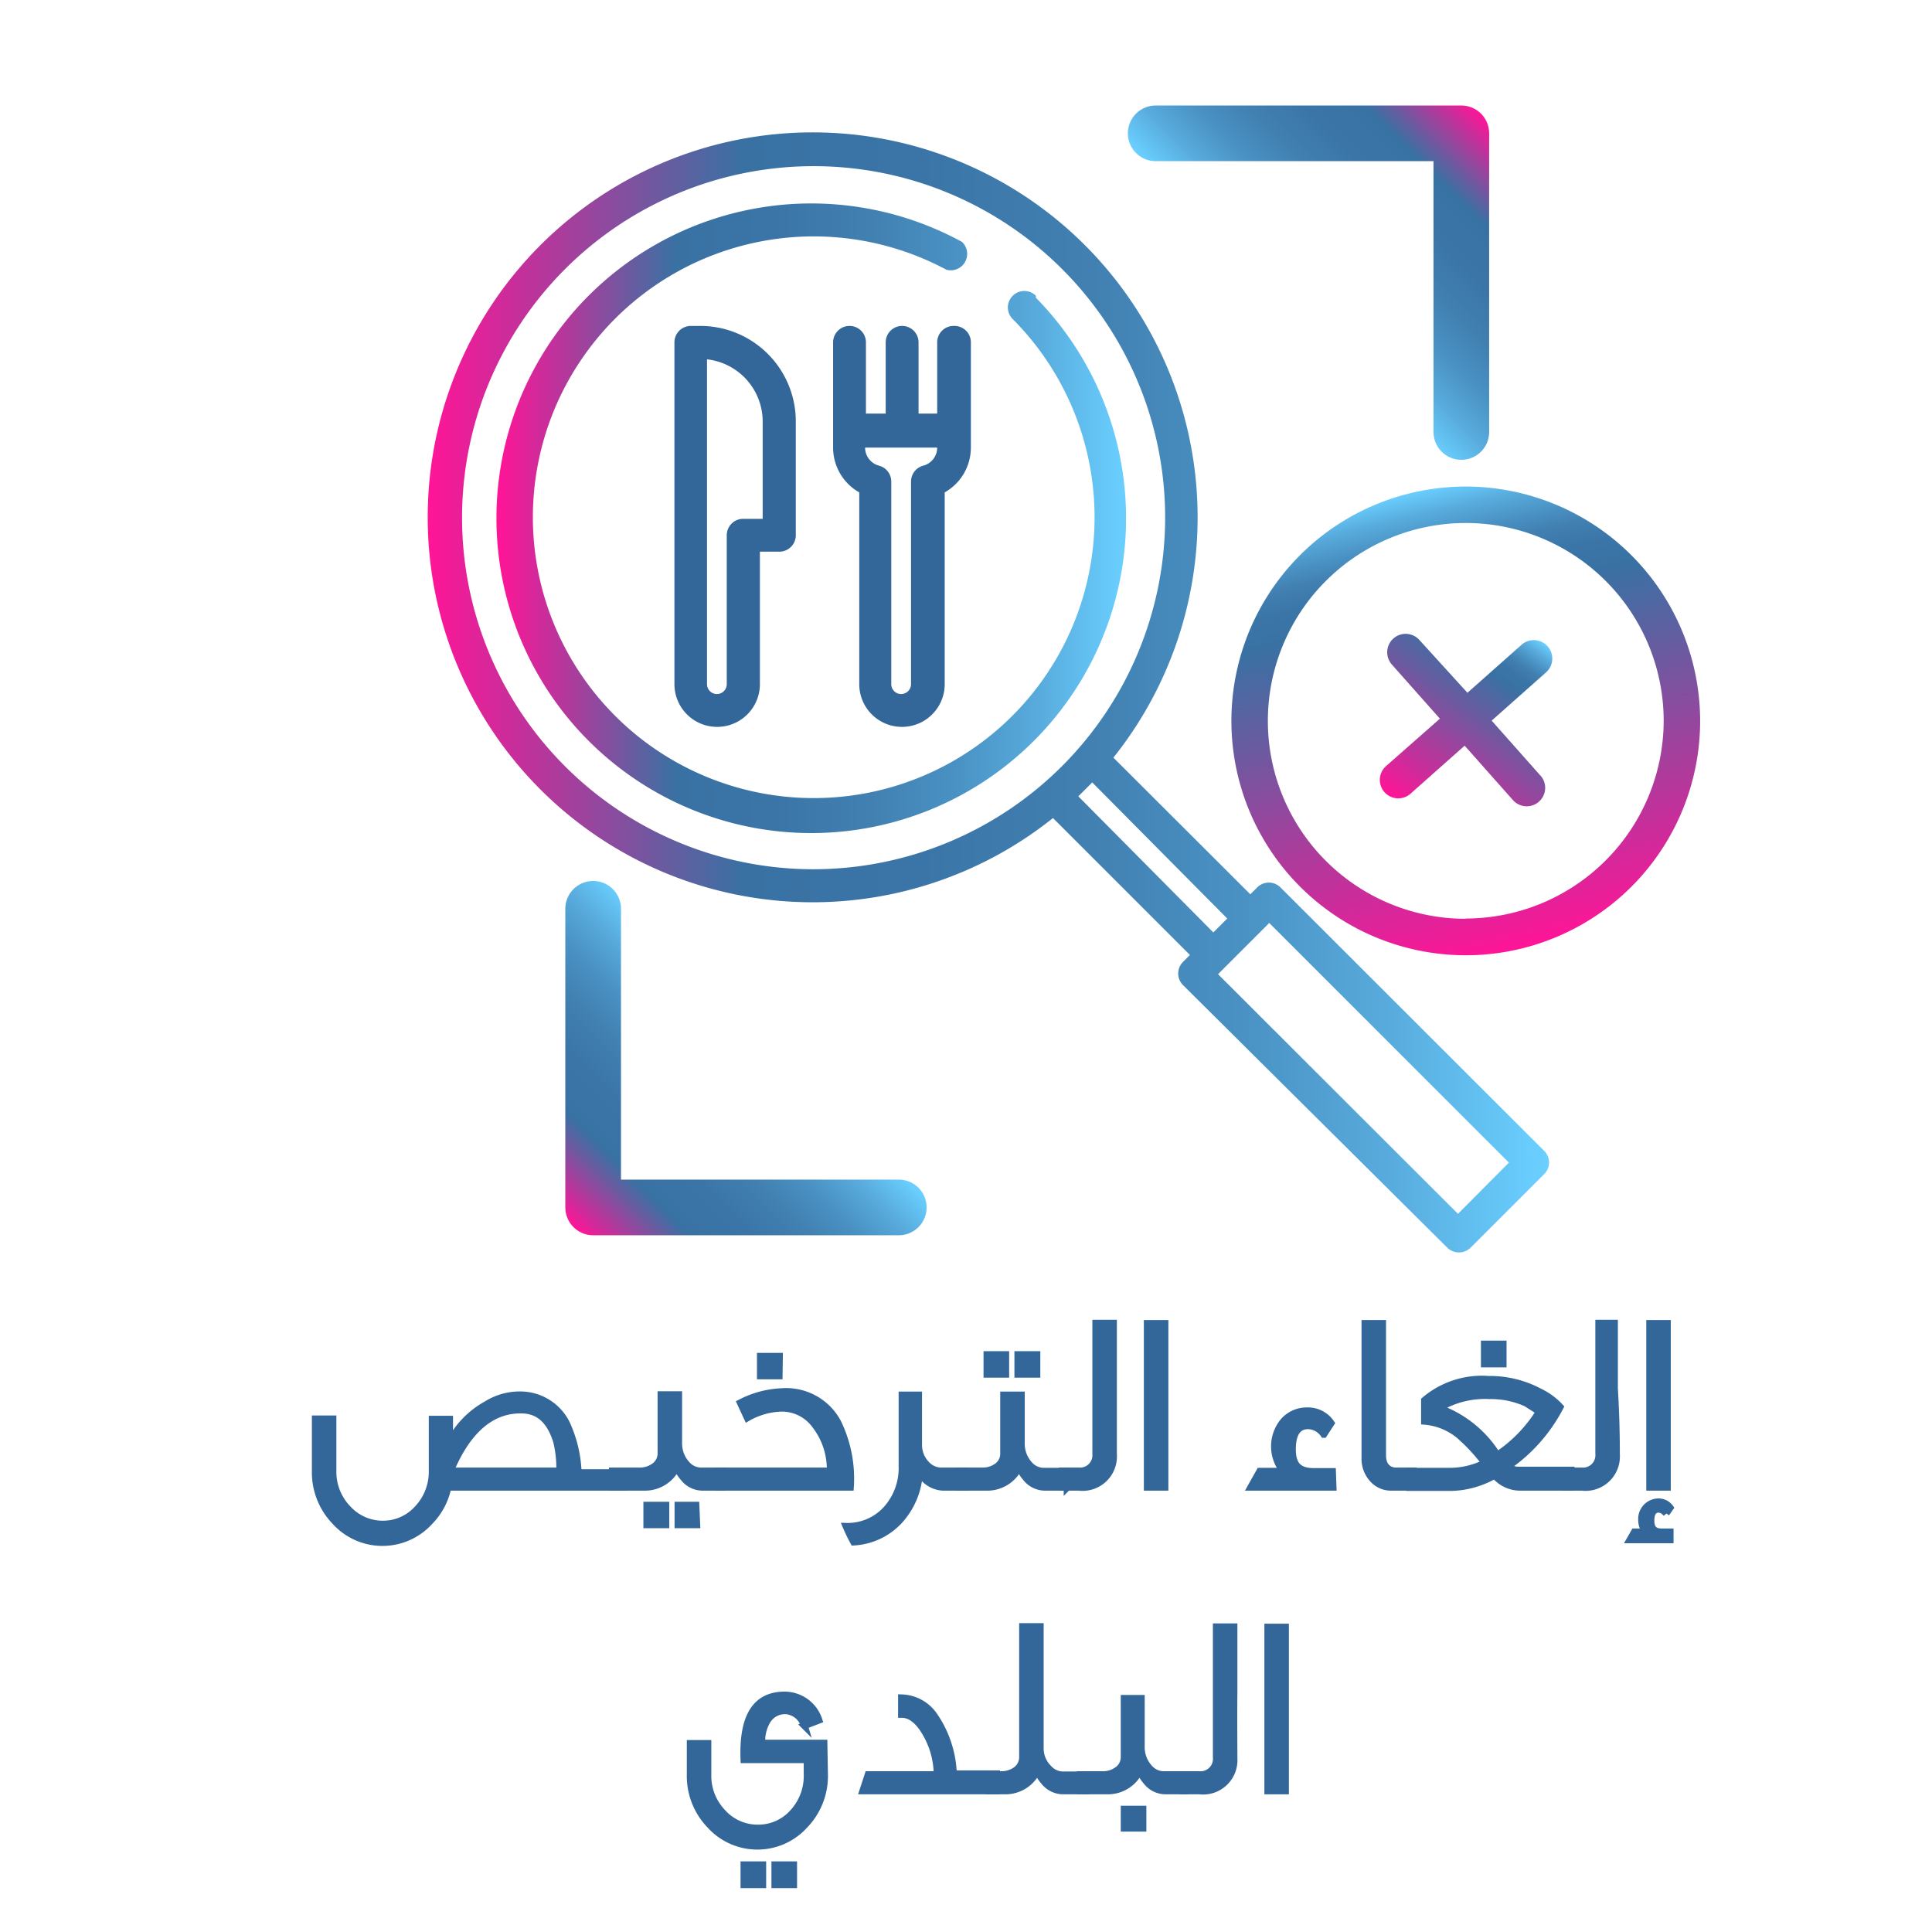 <svg id="Layer_1" data-name="Layer 1" xmlns="http://www.w3.org/2000/svg" xmlns:xlink="http://www.w3.org/1999/xlink" viewBox="0 0 69.41 68.54"><defs><style>.cls-1{fill:url(#linear-gradient);}.cls-2{fill:url(#linear-gradient-2);}.cls-3,.cls-4{fill:#369;}.cls-4{stroke:#369;stroke-miterlimit:10;stroke-width:0.25px;}.cls-5,.cls-6{fill:none;stroke-linecap:round;stroke-linejoin:round;stroke-width:2px;}.cls-5{stroke:url(#linear-gradient-3);}.cls-6{stroke:url(#linear-gradient-4);}.cls-7{fill:url(#linear-gradient-5);}.cls-8{fill:url(#linear-gradient-6);}</style><linearGradient id="linear-gradient" x1="15.41" y1="24.9" x2="55.63" y2="24.9" gradientUnits="userSpaceOnUse"><stop offset="0" stop-color="#ff1597"/><stop offset="0.04" stop-color="#e22299"/><stop offset="0.21" stop-color="#695ba0"/><stop offset="0.28" stop-color="#3971a3"/><stop offset="0.44" stop-color="#3b75a7"/><stop offset="0.59" stop-color="#4180b1"/><stop offset="0.73" stop-color="#4a92c4"/><stop offset="0.86" stop-color="#58acdd"/><stop offset="0.99" stop-color="#69cefe"/><stop offset="1" stop-color="#6acfff"/></linearGradient><linearGradient id="linear-gradient-2" x1="17.93" y1="18.6" x2="40.52" y2="18.6" xlink:href="#linear-gradient"/><linearGradient id="linear-gradient-3" x1="20.66" y1="44.15" x2="27.57" y2="37.24" xlink:href="#linear-gradient"/><linearGradient id="linear-gradient-4" x1="-165.34" y1="75.26" x2="-158.43" y2="68.35" gradientTransform="translate(-112.19 79.27) rotate(180)" xlink:href="#linear-gradient"/><linearGradient id="linear-gradient-5" x1="54.56" y1="34.1" x2="50.77" y2="17.69" gradientUnits="userSpaceOnUse"><stop offset="0" stop-color="#ff1597"/><stop offset="0.1" stop-color="#e22299"/><stop offset="0.55" stop-color="#695ba0"/><stop offset="0.75" stop-color="#3971a3"/><stop offset="0.81" stop-color="#3b75a7"/><stop offset="0.86" stop-color="#4180b1"/><stop offset="0.9" stop-color="#4a92c4"/><stop offset="0.95" stop-color="#58acdd"/><stop offset="1" stop-color="#69cefe"/><stop offset="1" stop-color="#6acfff"/></linearGradient><linearGradient id="linear-gradient-6" x1="53.52" y1="29.57" x2="51.8" y2="22.11" gradientTransform="translate(36.93 -30.67) rotate(48.3)" xlink:href="#linear-gradient-5"/></defs><title>1-3</title><path class="cls-1" d="M55.46,41.33,46,31.88a.59.59,0,0,0-.83,0l-.25.25L40,27.22a13.83,13.83,0,1,0-2.17,2.17l4.92,4.92-.25.25a.59.59,0,0,0,0,.83L52,44.83a.6.6,0,0,0,.83,0l2.67-2.67A.59.59,0,0,0,55.46,41.33ZM29.23,31.23A12.63,12.63,0,1,1,41.86,18.6,12.65,12.65,0,0,1,29.23,31.23Zm9.51-2.62.5-.5L44.09,33l-.5.5Zm13.64,15L43.76,35l1.84-1.84,8.61,8.61Z"/><path class="cls-2" d="M37.22,10.63a.59.59,0,0,0-.84.83A10.09,10.09,0,1,1,34,9.69a.59.59,0,0,0,.56-1,11.31,11.31,0,1,0,2.65,2Z"/><path class="cls-3" d="M25.13,11.71h-.31a.59.59,0,0,0-.59.59V24.58a1.53,1.53,0,0,0,3.07,0V19.82H28a.59.59,0,0,0,.59-.59V15.14A3.43,3.43,0,0,0,25.13,11.71Zm2.24,6.93h-.67a.59.59,0,0,0-.59.59v5.35a.35.35,0,1,1-.71,0V12.91a2.25,2.25,0,0,1,2,2.23v3.5Z"/><path class="cls-3" d="M34.26,11.71a.59.59,0,0,0-.59.59v2.56H33V12.3a.59.59,0,1,0-1.18,0v2.56h-.71V12.3a.59.59,0,1,0-1.18,0v3.78a1.85,1.85,0,0,0,.94,1.61v6.89a1.53,1.53,0,0,0,3.07,0V17.69a1.85,1.85,0,0,0,.94-1.61V12.3A.59.59,0,0,0,34.26,11.71Zm-.59,4.37a.67.67,0,0,1-.5.65.59.59,0,0,0-.44.57v7.28a.35.35,0,1,1-.71,0V17.3a.59.59,0,0,0-.44-.57.67.67,0,0,1-.5-.65v0h2.6v0Z"/><path class="cls-4" d="M22.39,53.43h-6.3a2.44,2.44,0,0,1-.65,1.23,2.29,2.29,0,0,1-3.4,0,2.54,2.54,0,0,1-.71-1.82l0-1.86h.63c0,.66,0,1.29,0,1.86a1.9,1.9,0,0,0,.53,1.36,1.7,1.7,0,0,0,1.27.56A1.67,1.67,0,0,0,15,54.21a1.94,1.94,0,0,0,.53-1.37l0-1.85h.62v.85a3.25,3.25,0,0,1,1.33-1.38,2.25,2.25,0,0,1,1.33-.34,1.86,1.86,0,0,1,1.53,1,4.58,4.58,0,0,1,.43,1.79h1.64Zm-2.28-.58A4,4,0,0,0,20,51.79c-.22-.72-.61-1.09-1.16-1.13-1.1-.07-2,.64-2.64,2.14v.05Z"/><path class="cls-4" d="M26.05,53.43h-.81a.87.87,0,0,1-.69-.35,1.16,1.16,0,0,1-.23-.39,1.26,1.26,0,0,1-1.14.74H22v-.58h1a.87.87,0,0,0,.47-.14.57.57,0,0,0,.28-.5c0,.15,0-.55,0-2.1h.63c0,.58,0,1.16,0,1.73a1.11,1.11,0,0,0,.28.76.7.7,0,0,0,.5.25h.87v.58Zm-2.13,1.35h-.68v-.7h.68Zm1.11,0h-.67v-.7H25Z"/><path class="cls-4" d="M30.55,53.43H25.83v-.58h4a2.59,2.59,0,0,0-.55-1.66,1.48,1.48,0,0,0-1.18-.6,2.58,2.58,0,0,0-1.25.35l-.25-.54A3.54,3.54,0,0,1,28.1,50a2.1,2.1,0,0,1,2,1.11A4.62,4.62,0,0,1,30.55,53.43Zm-2.56-4h-.67v-.7H28Z"/><path class="cls-4" d="M34.69,52.85c0,.1,0,.3,0,.58h-.81a1,1,0,0,1-.85-.56,2.77,2.77,0,0,1-.72,1.76,2.41,2.41,0,0,1-1.64.77c-.06-.11-.16-.3-.27-.56a1.88,1.88,0,0,0,1.46-.63,2.21,2.21,0,0,0,.55-1.53V50.12H33v1.81a1,1,0,0,0,.28.68.74.74,0,0,0,.5.24Z"/><path class="cls-4" d="M38.35,53.43h-.81a.87.87,0,0,1-.69-.35,1.16,1.16,0,0,1-.23-.39,1.26,1.26,0,0,1-1.14.74h-1v-.58h.84a.87.87,0,0,0,.47-.14.56.56,0,0,0,.27-.49c0,.15,0-.55,0-2.1h.63c0,.58,0,1.16,0,1.73a1.11,1.11,0,0,0,.28.76.7.7,0,0,0,.5.25h.87v.58Zm-2.22-4.06h-.67v-.7h.67Zm1.12,0h-.68v-.7h.68Z"/><path class="cls-4" d="M40,52.25a1.11,1.11,0,0,1-1.24,1.18h-.59v-.58h.58a.57.57,0,0,0,.62-.62c0-.57,0-1.36,0-2.34,0-1.14,0-1.92,0-2.35H40c0,.42,0,1.2,0,2.36C40,50.89,40,51.67,40,52.25Z"/><path class="cls-4" d="M41.85,53.43h-.63l0-5.88h.63Z"/><path class="cls-4" d="M47.89,53.43H44.94l.32-.57h.85a1.41,1.41,0,0,1,0-1.79,1.11,1.11,0,0,1,.86-.38,1,1,0,0,1,.85.44l-.26.4a.71.71,0,0,0-.56-.31q-.57,0-.57.85c0,.58.24.8.78.8h.66Z"/><path class="cls-4" d="M50.83,53.43H50a.88.88,0,0,1-.65-.26,1.08,1.08,0,0,1-.31-.81l0-4.81h.63l0,4.73c0,.34.15.53.43.57h.68Z"/><path class="cls-4" d="M56.43,53.43h-1.8A1.19,1.19,0,0,1,53.7,53a3.29,3.29,0,0,1-1.56.44h-1.5v-.58h1.48a2.83,2.83,0,0,0,1.23-.3,6.54,6.54,0,0,0-.93-1,2.25,2.25,0,0,0-1.24-.5v-.75a3.17,3.17,0,0,1,2.3-.75A3.79,3.79,0,0,1,55.3,50a2.45,2.45,0,0,1,.75.55,5.91,5.91,0,0,1-1.89,2.14.68.68,0,0,0,.37.13h1.91Zm-1.13-2.72-.47-.3a3.08,3.08,0,0,0-1.31-.27,3.22,3.22,0,0,0-1.82.45,4.09,4.09,0,0,1,2.09,1.69A5.09,5.09,0,0,0,55.31,50.71ZM54,49h-.67v-.71H54Z"/><path class="cls-4" d="M58.07,52.25a1.11,1.11,0,0,1-1.24,1.18h-.59v-.58h.58a.57.57,0,0,0,.62-.62c0-.57,0-1.36,0-2.34,0-1.14,0-1.92,0-2.35H58c0,.42,0,1.2,0,2.36C58.06,50.89,58.07,51.67,58.07,52.25Z"/><path class="cls-4" d="M60,55.32H58.56l.16-.28h.41a.69.69,0,0,1-.15-.44.61.61,0,0,1,.6-.64.51.51,0,0,1,.42.21l-.14.2a.36.36,0,0,0-.27-.15c-.19,0-.28.14-.28.42s.13.4.38.4H60Zm-.1-1.89h-.63l0-5.88h.63Z"/><path class="cls-4" d="M29.62,63.76a2.54,2.54,0,0,1-.71,1.81,2.29,2.29,0,0,1-3.4,0,2.54,2.54,0,0,1-.71-1.82c0-.23,0-.59,0-1.11h.63c0,.19,0,.56,0,1.12a1.9,1.9,0,0,0,.53,1.36,1.69,1.69,0,0,0,1.27.56,1.67,1.67,0,0,0,1.27-.57A1.94,1.94,0,0,0,29,63.74l0-.52H26.73c-.06-1.55.42-2.32,1.46-2.32a1.3,1.3,0,0,1,1.23.9l-.52.2a.76.76,0,0,0-.67-.54.75.75,0,0,0-.68.38,1.41,1.41,0,0,0-.18.79h2.23ZM27.4,67.71h-.67V67h.67Zm1.11,0h-.67V67h.67Z"/><path class="cls-4" d="M35.79,64.34H31l.19-.58h2.48a3,3,0,0,0-.45-1.56c-.25-.41-.53-.61-.83-.61V61a1.47,1.47,0,0,1,1.19.67,3.93,3.93,0,0,1,.67,2.06h1.55Z"/><path class="cls-4" d="M39,64.34h-.81a.88.88,0,0,1-.69-.35,1.16,1.16,0,0,1-.23-.39,1.26,1.26,0,0,1-1.14.74h-.6v-.58H36a.92.92,0,0,0,.47-.14.58.58,0,0,0,.27-.5c0-1.26,0-2.83,0-4.68h.63c0,1.23,0,2.7,0,4.42a1,1,0,0,0,.29.66.71.71,0,0,0,.5.25H39Z"/><path class="cls-4" d="M42.68,64.34h-.81a.87.87,0,0,1-.69-.35,1.16,1.16,0,0,1-.23-.39,1.26,1.26,0,0,1-1.14.74h-1v-.58h.84a.86.86,0,0,0,.46-.14.57.57,0,0,0,.28-.5c0,.15,0-.55,0-2.1H41c0,.58,0,1.16,0,1.73a1.11,1.11,0,0,0,.28.76.7.7,0,0,0,.5.25h.87v.58Zm-1.62,1.34h-.67V65h.67Z"/><path class="cls-4" d="M44.33,63.16a1.11,1.11,0,0,1-1.24,1.18H42.5v-.58h.58a.57.57,0,0,0,.62-.62c0-.57,0-1.36,0-2.34,0-1.14,0-1.92,0-2.35h.63c0,.42,0,1.2,0,2.36C44.32,61.8,44.33,62.58,44.33,63.16Z"/><path class="cls-4" d="M46.18,64.34h-.63l0-5.88h.63Z"/><polyline class="cls-5" points="21.31 32.65 21.31 43.38 32.29 43.38"/><polyline class="cls-6" points="52.5 15.52 52.5 4.79 41.52 4.79"/><path class="cls-7" d="M52.66,17.48a8.42,8.42,0,1,0,8.42,8.42A8.43,8.43,0,0,0,52.66,17.48Zm0,15.53a7.11,7.11,0,1,1,7.11-7.11A7.12,7.12,0,0,1,52.66,33Z"/><path class="cls-8" d="M55.32,27.84l-1.73-1.95,1.95-1.73a.65.65,0,1,0-.87-1l-1.95,1.73L51,23a.65.65,0,1,0-1,.87l1.73,1.95L49.8,27.52a.65.65,0,0,0,.87,1l1.95-1.73,1.73,1.95a.65.65,0,0,0,1-.87Z"/></svg>